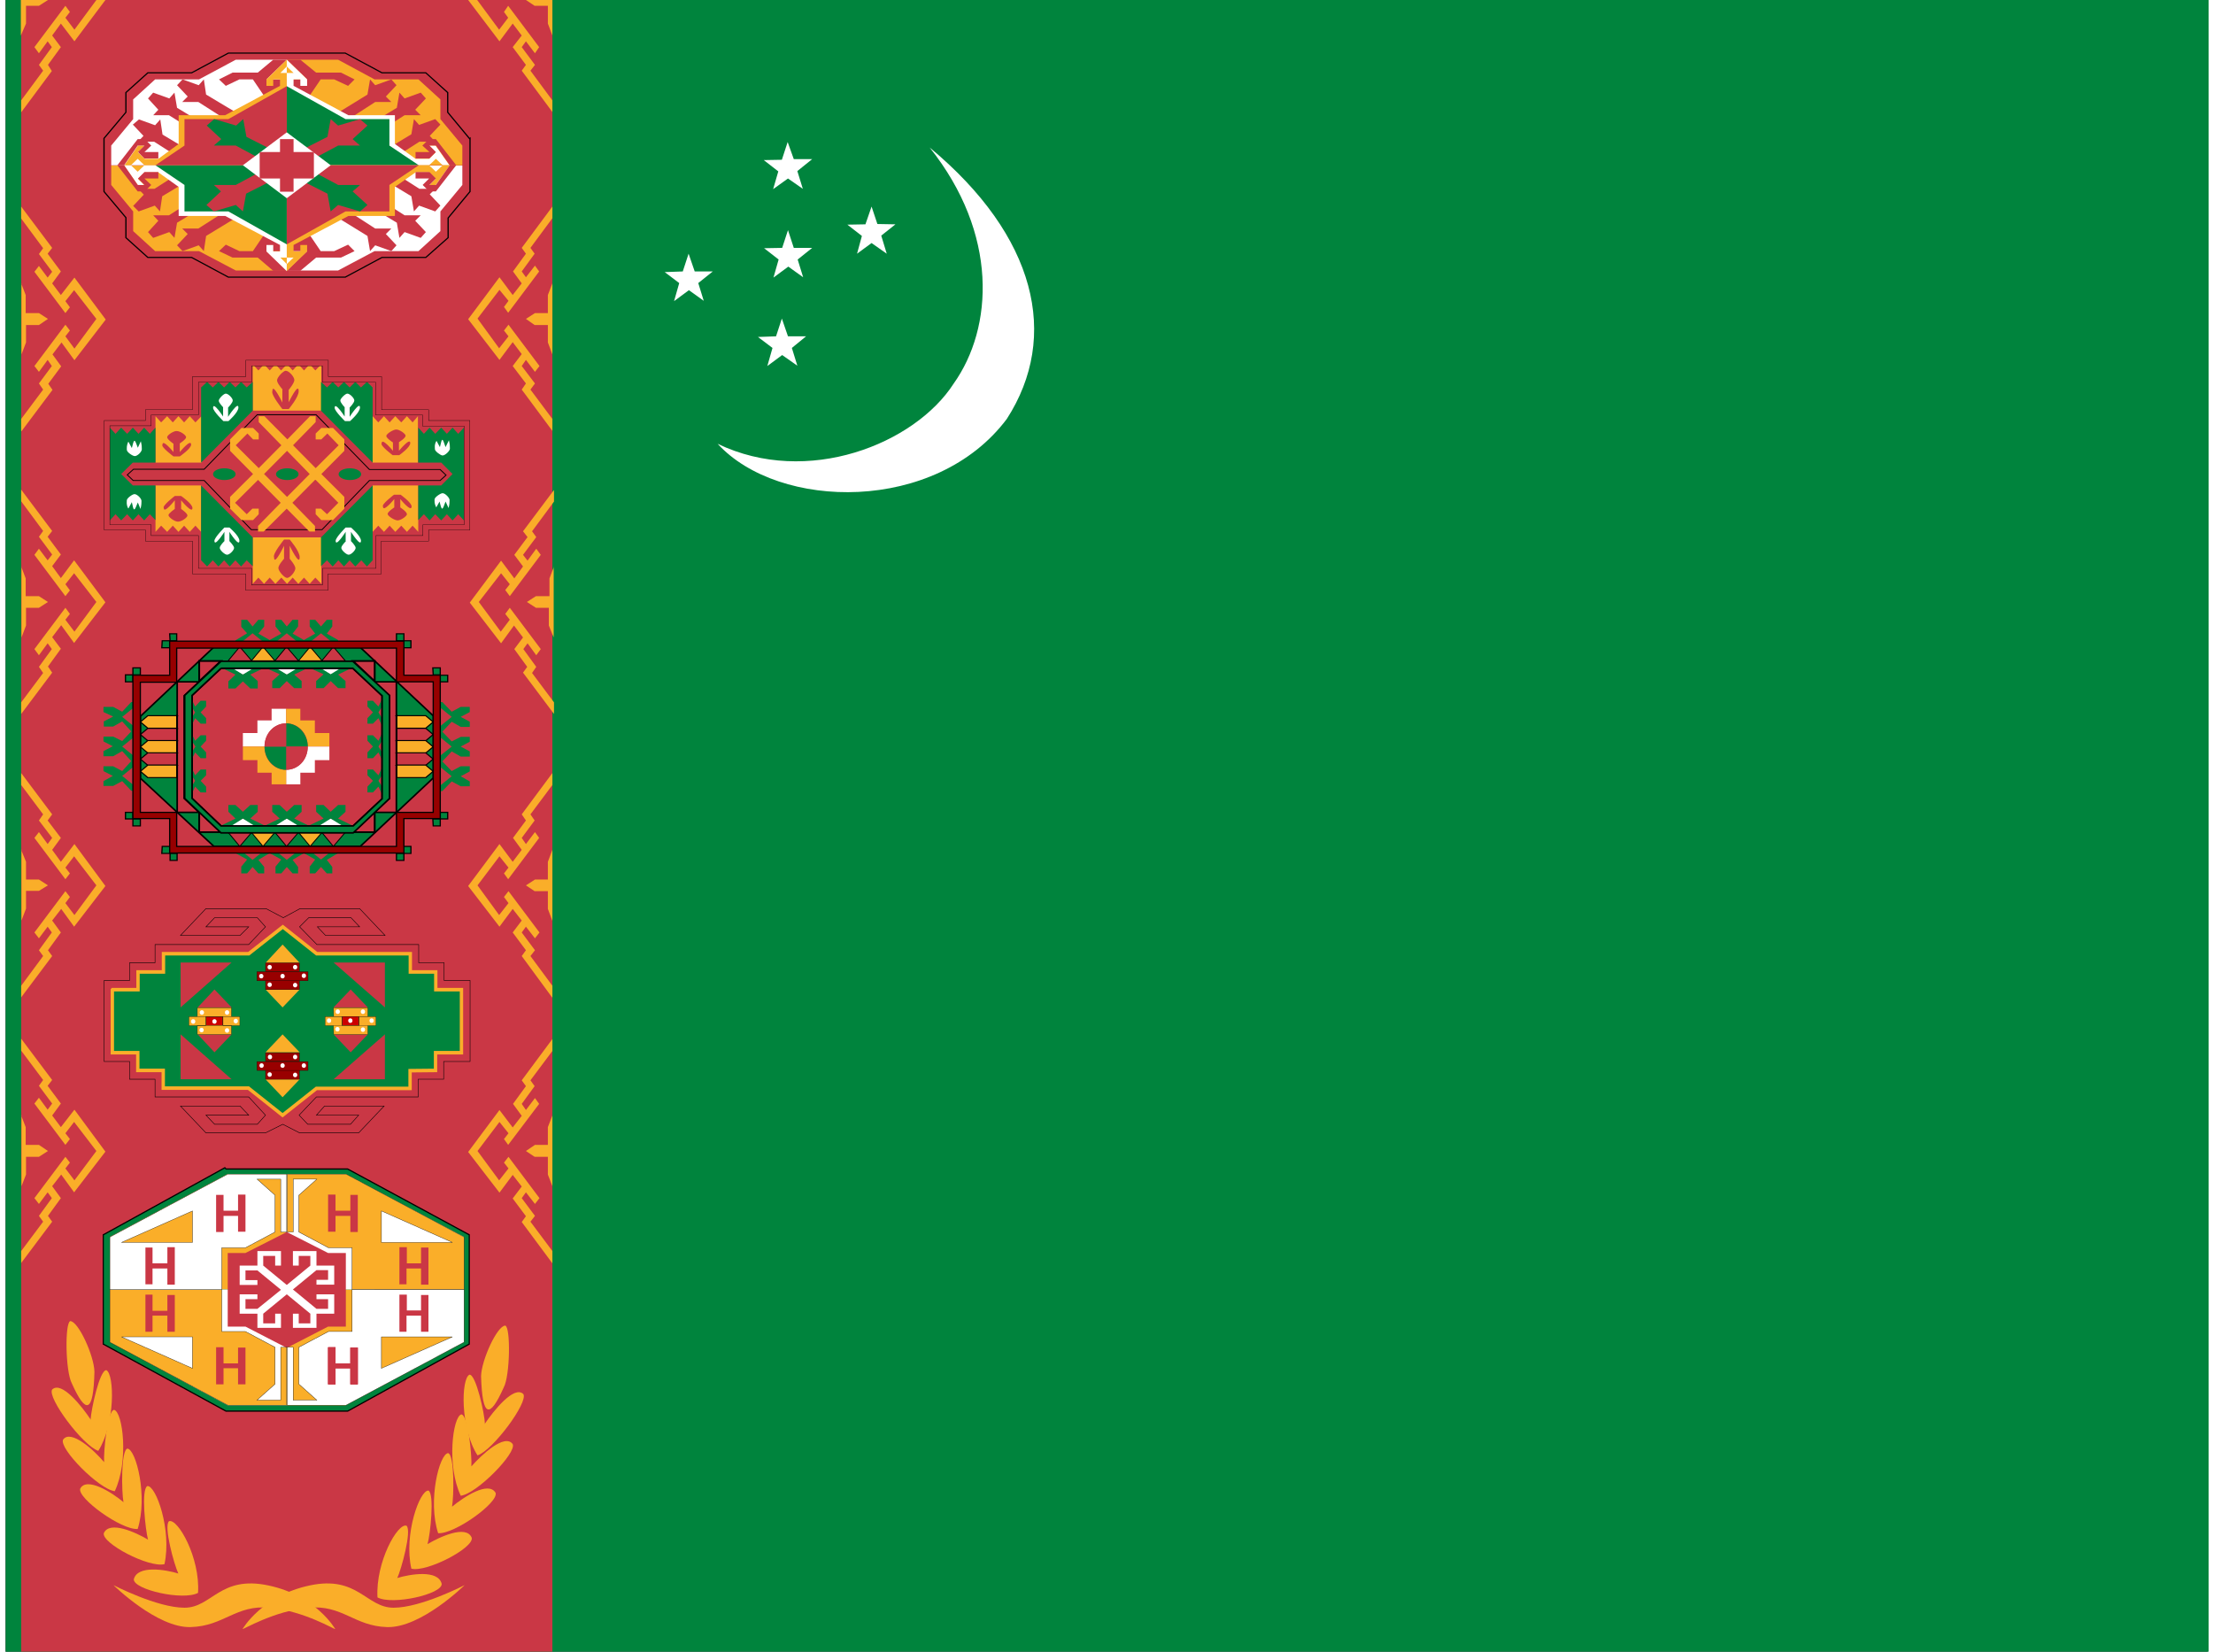 <svg xmlns="http://www.w3.org/2000/svg" xmlns:xlink="http://www.w3.org/1999/xlink" aria-hidden="true" role="img" class="iconify iconify--flag" width="1.34em" height="1em" preserveAspectRatio="xMidYMid meet" viewBox="0 0 640 480"><rect x="0" y="0" width="640" height="480" fill="#333333" stroke="none"/><defs><path id="IconifyId17f59e8e925581923725" fill="#faae29" stroke="#000" stroke-width=".3" d="m-93.9 147l3.5 5.4l3.6-5.4H-94z"></path><path id="IconifyId17f59e8e925581923726" fill="#ca3745" stroke="#000" stroke-width=".3" d="m-93.9 147l3.5 5.4l3.6-5.4H-94z"></path><path id="IconifyId17f59e8e925581923727" fill="#ca3745" stroke="#000" stroke-width=".3" d="m-104.5 180.7l3.5-3.5h-3.5v3.5z"></path><path id="IconifyId17f59e8e925581923728" fill="#ca3745" stroke="#000" stroke-width=".3" d="M-76.2 154.1h7.1l1.8 1.8l-1.8 1.8h-7V154z"></path><path id="IconifyId17f59e8e925581923729" fill="#ca3745" stroke="#000" stroke-width=".4" d="m-99.2 180.7l-3.6 3.6v26.5l3.6 3.6h-5.3v-33.7h5.3z"></path><path id="IconifyId17f59e8e925581923730" fill="#faae29" stroke="#000" stroke-width=".3" d="M-76.2 154.1h7.1l1.8 1.8l-1.8 1.8h-7V154z"></path><path id="IconifyId17f59e8e925581923731" fill="#faae29" stroke="#000" stroke-width=".1" d="M-177.2 368.5h21.3l-21.3-10.6v10.6zm24.8-1.8v17.7H-186v-14.1h-7.1l-8.9-5.3v-12.4l5.4-5.4h-7.1V365h-1.8v-19.5h17.7l35.4 21.2z"></path><path id="IconifyId17f59e8e925581923732" fill="#fff" stroke="#000" stroke-width=".1" d="M-177.2 368.5h21.3l-21.3-10.6v10.6zm24.8-1.8v17.7H-186v-14.1h-7.1l-8.9-5.3v-12.4l5.4-5.4h-7.1V365h-1.8v-19.5h17.7l35.4 21.2z"></path></defs><defs><clipPath id="IconifyId17f59e8e925581923733"><path fill-opacity=".7" d="M42.7 0h682.6v512H42.7z"></path></clipPath></defs><g fill-rule="evenodd" clip-path="url(#IconifyId17f59e8e925581923733)" transform="translate(-40) scale(.938)"><path fill="#00843d" d="M0 0h768v512H0z"></path><g fill="#fff" stroke-width="1pt"><path d="M263.3 137.5c27.9 13.4 61.1 0 73.1-18.6c12.4-17.4 13.9-46.5-7.4-73.2c33 27.4 40.4 58.5 23.9 84.1c-22 29.3-70.6 28.4-89.6 7.7z"></path><path d="m312.8 69.4l5.6.1L314 73l1.7 5.6l-4.7-3.3l-4.5 3.3l1.5-5.5l-4.5-3.5l5.6-.1L311 64zm-27.7 34.8h5.6l-4.4 3.6l1.7 5.5l-4.7-3.3l-4.6 3.4l1.6-5.6l-4.5-3.4l5.6-.2l1.8-5.5zm1.8-27.4h5.7l-4.5 3.6l1.7 5.5l-4.6-3.3l-4.6 3.4l1.6-5.6l-4.5-3.5l5.6-.1l1.8-5.5zm0-27.5h5.7L288 53l1.7 5.5l-4.6-3.2l-4.6 3.3l1.6-5.5l-4.5-3.5l5.6-.1L285 44zm-30.7 34.8h5.6l-4.5 3.6l1.7 5.5l-4.6-3.3l-4.6 3.4l1.6-5.6l-4.5-3.4l5.6-.2l1.8-5.5z"></path></g><path fill="#ca3745" d="M47.5 0h164.6v512H47.5z"></path><g fill="#faae29" stroke-width="1pt"><path d="M47.5 133.5v-3.7l6.8-9.1l-1.3-1.9l4-5.4l-1.3-1.9l-2.7 3.7l-1.4-1.8l9.6-12.8l1.4 1.8l-1.4 1.8L64 108l6.8-9.2l-6.9-8.9l-2.7 3.4l1.4 1.9l-1.4 1.8l-9.6-12.8l1.4-1.8l2.7 3.6l1.4-1.8l-4.1-5.5l1.3-1.8l-6.8-9.2V64l9.6 12.8l-1.4 1.8l4.1 5.5l-2.7 3.7l2.7 3.6L64 86l9.7 13l-9.7 12.6l-4-5.5l-2.8 3.7l2.7 3.7l-4 5.4l1.3 1.9l-9.6 12.8z"></path><path d="m47.5 87.8l1.4 3.6V97H53l2.8 1.8l-2.8 1.9h-4v5.4l-1.4 3.7v-22z"></path></g><g fill="#faae29" stroke-width="1pt"><path d="M47.5 221.3v-3.7l6.8-9.1l-1.3-1.9l4-5.5l-1.3-1.8L53 203l-1.4-1.9l9.6-12.8l1.4 1.9l-1.4 1.8l2.8 3.7l6.8-9.2l-6.9-8.9l-2.7 3.4l1.4 1.9l-1.4 1.8l-9.6-12.8L53 170l2.7 3.6l1.4-1.8l-4.1-5.5l1.3-1.8l-6.8-9.2v-3.6l9.6 12.8l-1.4 1.8l4.1 5.5l-2.7 3.6l2.7 3.7l4.1-5.5l9.7 13l-9.7 12.6l-4-5.5l-2.8 3.7l2.7 3.6l-4 5.5l1.3 1.9l-9.6 12.8z"></path><path d="m47.5 175.5l1.4 3.7v5.5H53l2.8 1.8l-2.8 1.8h-4v5.5l-1.4 3.7v-22z"></path></g><g fill="#faae29" stroke-width="1pt"><path d="M47.5 309v-3.6l6.8-9.2l-1.3-1.8l4-5.5l-1.3-1.8l-2.7 3.6l-1.4-1.8l9.6-12.8l1.4 1.8l-1.4 1.9l2.8 3.7l6.8-9.2l-6.9-9l-2.7 3.5l1.4 1.8l-1.4 1.8l-9.6-12.8l1.4-1.8l2.7 3.7l1.4-1.9l-4.1-5.4l1.3-1.9l-6.8-9.1v-3.7l9.6 12.8l-1.4 1.9l4.1 5.4l-2.7 3.7l2.7 3.7l4.2-5.5l9.6 13l-9.7 12.6l-4-5.5l-2.8 3.6l2.7 3.7l-4 5.5l1.3 1.8l-9.6 12.8z"></path><path d="M47.5 263.3L49 267v5.5h4l2.8 1.8L53 276h-4v5.5l-1.4 3.7v-22z"></path></g><g fill="#faae29" stroke-width="1pt"><path d="M47.5 391.3v-3.7l6.8-9.1l-1.3-1.8l4-5.5l-1.3-1.8L53 373l-1.4-1.8l9.6-12.8l1.4 1.8l-1.4 1.8l2.8 3.7l6.8-9.1l-6.9-9l-2.7 3.5l1.4 1.8l-1.4 1.8l-9.6-12.8l1.4-1.8l2.7 3.7l1.4-1.9l-4.1-5.5l1.3-1.8l-6.8-9.1v-3.7l9.6 12.8l-1.4 1.8l4.1 5.5l-2.7 3.7l2.7 3.6l4.2-5.4l9.6 13l-9.7 12.6l-4-5.5l-2.8 3.6l2.7 3.7l-4 5.5l1.3 1.8l-9.6 12.8z"></path><path d="m47.5 345.6l1.4 3.6v5.5H53l2.8 1.9l-2.8 1.8h-4v5.5l-1.4 3.6v-22z"></path></g><g fill="#faae29" stroke-width="1pt"><path d="M212.1 133.5v-3.7l-6.8-9.1l1.4-1.9l-4.1-5.4l1.3-1.9l2.8 3.7l1.4-1.8l-9.6-12.8l-1.4 1.8l1.4 1.8l-2.9 3.7l-6.7-9.2l6.8-8.9l2.8 3.4l-1.4 1.9l1.3 1.8l9.6-12.8l-1.3-1.8l-2.8 3.6l-1.3-1.8l4-5.5l-1.3-1.8l6.8-9.2V64l-9.5 12.8l1.3 1.8l-4 5.5l2.7 3.7l-2.8 3.6l-4.1-5.5l-9.7 13l9.7 12.6l4.1-5.5l2.8 3.7l-2.8 3.7l4.1 5.4l-1.3 1.9l9.5 12.8z"></path><path d="m212.1 87.8l-1.4 3.6V97h-4l-2.8 1.8l2.7 1.9h4.1v5.4l1.4 3.7v-22z"></path></g><g fill="#faae29" stroke-width="1pt"><path d="M212.6 221.3v-3.7l-6.8-9.1l1.3-1.9l-4-5.5l1.3-1.8l2.7 3.7l1.4-1.9l-9.6-12.8l-1.4 1.9l1.4 1.8l-2.8 3.7l-6.8-9.2l6.9-8.9l2.7 3.4l-1.4 1.8l1.4 1.9l9.6-12.8l-1.4-1.9l-2.7 3.7l-1.4-1.8l4.1-5.5l-1.3-1.8l6.8-9.2v-3.6l-9.6 12.8l1.4 1.8l-4.1 5.5l2.7 3.6l-2.7 3.7l-4.1-5.5l-9.7 13l9.7 12.6l4-5.5l2.8 3.7l-2.7 3.6l4 5.5l-1.3 1.8l9.6 12.8z"></path><path d="m212.6 175.5l-1.4 3.7v5.5H207l-2.8 1.8l2.8 1.8h4v5.5l1.5 3.7v-22z"></path></g><g fill="#faae29" stroke-width="1pt"><path d="M212.1 309v-3.6l-6.8-9.2l1.4-1.8l-4.1-5.5l1.3-1.8l2.8 3.6l1.4-1.8l-9.6-12.8l-1.4 1.8l1.4 1.9l-2.9 3.7l-6.7-9.2l6.8-9l2.8 3.5l-1.4 1.8l1.3 1.8l9.6-12.8l-1.3-1.8l-2.8 3.7l-1.3-1.9l4-5.4l-1.3-1.9l6.8-9.1v-3.7l-9.5 12.8l1.3 1.9l-4 5.4l2.7 3.7l-2.8 3.7l-4.1-5.5l-9.7 13l9.7 12.6l4.1-5.5l2.8 3.6l-2.8 3.7l4.1 5.5l-1.3 1.8L212 309z"></path><path d="m212.1 263.3l-1.4 3.7v5.5h-4l-2.8 1.8l2.7 1.8h4.1v5.5l1.4 3.7v-22z"></path></g><g fill="#faae29" stroke-width="1pt"><path d="M212.1 391.3v-3.7l-6.8-9.1l1.4-1.8l-4.1-5.5l1.3-1.8l2.8 3.6l1.4-1.8l-9.6-12.8l-1.4 1.8l1.4 1.8l-2.9 3.7l-6.7-9.1l6.8-9l2.8 3.5l-1.4 1.8l1.3 1.8L208 342l-1.3-1.8l-2.8 3.7l-1.3-1.9l4-5.5l-1.3-1.8l6.8-9.1v-3.7l-9.5 12.8l1.3 1.8l-4 5.5l2.7 3.7l-2.8 3.6l-4.1-5.4l-9.7 13l9.7 12.6l4.1-5.5l2.8 3.6l-2.8 3.7l4.1 5.5l-1.3 1.8l9.5 12.8z"></path><path d="m212.1 345.6l-1.4 3.6v5.5h-4l-2.8 1.9l2.7 1.8h4.1v5.5l1.4 3.6v-22z"></path></g><path fill="#faae29" d="M47.5 34.7v-3.6l6.8-9.2l-1.3-1.8l4-5.5l-1.3-1.8l-2.7 3.7l-1.4-1.9l9.6-12.8l1.4 1.9l-1.4 1.8L64 9.2L70.8 0h2.8L64 12.8l-4.2-5.5l-2.7 3.7l2.7 3.6l-4 5.5L57 22l-9.5 12.8zm0-34.7h8.3L53 1.8h-4v5.5L47.4 11V0zm164.6 34.7v-3.6l-6.8-9.2l1.4-1.8l-4.1-5.5l1.3-1.8l2.8 3.7l1.3-1.9l-9.6-12.8l-1.3 1.9l1.3 1.8l-2.8 3.7l-6.8-9.2H186l9.7 12.8l4.1-5.5l2.8 3.7l-2.8 3.6l4.1 5.5l-1.3 1.8l9.5 12.8zm0-34.7h-8.2l2.7 1.8h4.1v5.5l1.4 3.7V0zm-96 504.7s6-10.4 20.8-13.5c14.9-3.2 17.5 6.9 26 6.9s22-7 22-7s-13.5 13.3-24 13c-10.3-.3-13.8-7-24.5-6c-10.6 1-20.3 6.9-20.3 6.6z"></path><path fill="#faae29" d="M144.8 504.7s-5.9-10.4-20.7-13.5c-15-3.2-17.5 6.9-26 6.9s-22-7-22-7s13.5 13.3 23.9 13c10.4-.3 14-7 24.5-6c10.7 1 20.3 6.9 20.3 6.6z"></path><g fill="#faae29" stroke-width="1pt"><path d="M96.2 487.5c-1.3-2.7-4.6-14.7-2.9-16.2c2.7-1 9.7 11.3 9 22.2c-4.6 2.5-20-1-19.9-4.2c1.1-4.5 9.9-3 13.8-1.8z"></path><path d="M86.8 477c-.8-3-2.2-15.6-.2-16.6c2.7-.2 7.6 13.7 5.3 24.2c-4.9 1.2-19.5-6.5-18.8-9.6c1.8-4 10-.2 13.7 2z"></path><path d="M79.2 465.4c-.6-3.2-.8-16 1.2-16.6c2.7.2 6.4 14.8 3.2 24.9c-5 .4-18.8-9.6-17.8-12.5c2-3.8 10 1.3 13.4 4.2z"></path><path d="M73.2 453c-.2-3.3 1-16 3.1-16.2c2.7.7 4.6 15.9.2 25.2c-4.9-.6-17.4-13.3-16-16c2.4-3.3 9.7 3.4 12.7 7z"></path><path d="M69 439.9c.2-3.3 2.8-15.5 4.9-15.4c2.5 1.3 2.8 16.6-2.5 25c-4.8-1.6-15.9-16.5-14.3-19c2.9-2.8 9.3 5.3 12 9.4z"></path><path d="M70.2 425c-.3 13-2.7 13.2-7 3.6c-2-3.7-2.2-18.7-.5-19.3c2.5 0 7.4 10.7 7.5 15.7z"></path></g><g fill="#faae29" stroke-width="1pt"><path d="M164 489c1.3-2.8 4.6-14.8 2.9-16.3c-2.7-1-9.6 11.2-9 22.2c4.6 2.5 20.1-1 19.9-4.2c-1.1-4.5-9.8-3-13.8-1.8z"></path><path d="M173.4 478.4c.9-3 2.2-15.6.3-16.6c-2.7-.2-7.7 13.6-5.3 24.2c4.8 1.2 19.5-6.5 18.7-9.6c-1.7-4.1-10-.2-13.7 2z"></path><path d="M181 466.8c.6-3.2.8-16-1.2-16.6c-2.7.2-6.4 14.7-3.1 24.8c5 .4 18.8-9.5 17.8-12.5c-2.2-3.8-10 1.4-13.5 4.3z"></path><path d="M187 454.3c.2-3.2-1-15.9-3.1-16.1c-2.7.7-4.6 15.9-.2 25.2c5-.6 17.4-13.3 16.1-16c-2.5-3.4-9.7 3.4-12.8 6.9z"></path><path d="M191.2 441.2c-.1-3.2-2.8-15.5-4.8-15.3c-2.6 1.2-2.9 16.6 2.5 25c4.8-1.6 15.8-16.5 14.2-19c-2.9-2.8-9.3 5.3-12 9.3z"></path><path d="M190 426.4c.4 13 2.7 13.1 7 3.5c2-3.6 2.2-18.7.5-19.2c-2.5 0-7.4 10.7-7.5 15.7z"></path></g><g transform="matrix(1 0 0 1.265 188.3 -77)"><path fill="#ca3745" stroke="#000" stroke-width=".1" d="M-3.5 290.6H-9v3.5h-5.3v3.5h-21.2l-3.6 3.6l1.8 1.8h8.9l1.7-1.8h-8.8l1.7-1.8h12.4l-5.3 5.3H-39l-3.5-1.7l-3.6 1.7h-12.4l-5.3-5.3h12.4l1.8 1.8h-8.9l1.8 1.8h8.9l1.7-1.8l-3.5-3.6h-19.5v-3.5h-5.3v-3.5h-5.3v-16h5.3v-3.5h5.3v-3.6h19.5l3.5-3.5l-1.7-1.8h-8.9l-1.8 1.8h8.9l-1.8 1.7h-12.4l5.3-5.3H-46l3.6 1.8l3.5-1.8h12.4l5.3 5.3h-12.4l-1.7-1.7h8.8l-1.8-1.8h-8.8L-39 264l3.6 3.5h21.2v3.6h5.3v3.5h5.4v16z" transform="matrix(1.488 0 0 1.24 3.5 -39.5)"></path><path fill="#00843d" stroke="#faae29" stroke-width="1.4" d="M375.6 499.7v24.8h10.6v7h10.6v7h35.5l14.2 10.7l14.1-10.6h39v-7l10.6-.1v-7H521v-24.9h-10.7v-7h-10.6v-7.2h-39l-14.1-10.6l-14.2 10.6h-35.5v7.2h-10.6v7h-10.6z" transform="matrix(.744 0 0 .62 -392 -6.5)"></path><path fill="#ca3745" d="m-75.6 296.6l-15.8 11v-11h15.8zm31.6 0l15.9 11v-11H-44zm-31.6 28.6l-15.8-11v11h15.8zm31.6 0l15.9-11v11H-44zm5.3-22l-5.3 4.4h10.6l-5.3-4.4zm-42.2 0l-5.2 4.4h10.5l-5.3-4.4zm0 15.4l-5.2-4.4h10.5l-5.3 4.4zm42.2 0l-5.3-4.4h10.6l-5.3 4.4z"></path><path fill="#faae29" d="m-59.8 329.6l-5.3-4.4h10.6l-5.3 4.4zm0-22l-5.3-4.4h10.6l-5.3 4.4zm0-15.4l-5.3 4.5h10.6l-5.3-4.5zm0 22l-5.3 4.4h10.6l-5.3-4.4z"></path><path fill="#faae29" stroke="#000" stroke-width=".1" d="M467.7 506.7H482v3.5h-14.2z" transform="matrix(.744 0 0 .62 -392 -6.5)"></path><path fill="#c00" stroke="#000" stroke-width=".1" d="M414.6 510.2h7v3.6h-7zm56.7 0h7v3.6h-7z" transform="matrix(.744 0 0 .62 -392 -6.5)"></path><path fill="#900" stroke="#000" stroke-width=".1" d="M439.4 489h14.1v3.5h-14.1zm0 7h14.1v3.6h-14.1z" transform="matrix(.744 0 0 .62 -392 -6.5)"></path><path fill="#900" stroke="#000" stroke-width=".1" d="M435.8 492.5h21.3v3.6h-21.3zm3.6 32h14.1v3.4h-14.1zm0 7h14.1v3.5h-14.1zm-3.6-3.5h21.3v3.5h-21.3z" transform="matrix(.744 0 0 .62 -392 -6.5)"></path><path fill="#faae29" stroke="#000" stroke-width=".1" d="M467.7 513.8H482v3.5h-14.2zm-56.7-7.1h14.2v3.5H411zm0 7h14.2v3.6H411zm-3.5-3.5h7v3.6h-7zm14.2 0h7v3.6h-7zm42.5 0h7v3.6h-7zm14.2 0h7v3.6h-7z" transform="matrix(.744 0 0 .62 -392 -6.5)"></path><circle cx="413.7" cy="582" r=".9" fill="#fff" transform="matrix(.744 0 0 .62 -374.1 -39)"></circle><circle cx="413.7" cy="582" r=".9" fill="#fff" transform="matrix(.744 0 0 .62 -367.6 -39)"></circle><circle cx="413.7" cy="582" r=".9" fill="#fff" transform="matrix(.744 0 0 .62 -361 -39)"></circle><circle cx="413.7" cy="582" r=".9" fill="#fff" transform="matrix(.744 0 0 .62 -371.5 -41.1)"></circle><circle cx="413.7" cy="582" r=".9" fill="#fff" transform="matrix(.744 0 0 .62 -363.7 -41.1)"></circle><circle cx="413.7" cy="582" r=".9" fill="#fff" transform="matrix(.744 0 0 .62 -371.6 -36.8)"></circle><circle cx="413.7" cy="582" r=".9" fill="#fff" transform="matrix(.744 0 0 .62 -363.7 -36.7)"></circle><circle cx="413.7" cy="582" r=".9" fill="#fff" transform="matrix(.744 0 0 .62 -353.2 -50)"></circle><circle cx="413.7" cy="582" r=".9" fill="#fff" transform="matrix(.744 0 0 .62 -346.6 -50)"></circle><circle cx="413.7" cy="582" r=".9" fill="#fff" transform="matrix(.744 0 0 .62 -340 -50)"></circle><circle cx="413.7" cy="582" r=".9" fill="#fff" transform="matrix(.744 0 0 .62 -350.5 -52.2)"></circle><circle cx="413.7" cy="582" r=".9" fill="#fff" transform="matrix(.744 0 0 .62 -342.7 -52.2)"></circle><circle cx="413.7" cy="582" r=".9" fill="#fff" transform="matrix(.744 0 0 .62 -350.6 -47.9)"></circle><circle cx="413.7" cy="582" r=".9" fill="#fff" transform="matrix(.744 0 0 .62 -342.7 -47.8)"></circle><circle cx="413.7" cy="582" r=".9" fill="#fff" transform="matrix(.744 0 0 .62 -374.2 -60.9)"></circle><circle cx="413.7" cy="582" r=".9" fill="#fff" transform="matrix(.744 0 0 .62 -367.6 -60.9)"></circle><circle cx="413.7" cy="582" r=".9" fill="#fff" transform="matrix(.744 0 0 .62 -361 -61)"></circle><circle cx="413.7" cy="582" r=".9" fill="#fff" transform="matrix(.744 0 0 .62 -371.6 -63.1)"></circle><circle cx="413.7" cy="582" r=".9" fill="#fff" transform="matrix(.744 0 0 .62 -363.7 -63.1)"></circle><circle cx="413.7" cy="582" r=".9" fill="#fff" transform="matrix(.744 0 0 .62 -371.6 -58.8)"></circle><circle cx="413.7" cy="582" r=".9" fill="#fff" transform="matrix(.744 0 0 .62 -363.7 -58.7)"></circle><circle cx="413.7" cy="582" r=".9" fill="#fff" transform="matrix(.744 0 0 .62 -395.3 -49.8)"></circle><circle cx="413.7" cy="582" r=".9" fill="#fff" transform="matrix(.744 0 0 .62 -388.7 -49.8)"></circle><circle cx="413.7" cy="582" r=".9" fill="#fff" transform="matrix(.744 0 0 .62 -382.1 -49.9)"></circle><circle cx="413.7" cy="582" r=".9" fill="#fff" transform="matrix(.744 0 0 .62 -392.6 -52)"></circle><circle cx="413.7" cy="582" r=".9" fill="#fff" transform="matrix(.744 0 0 .62 -384.8 -52)"></circle><circle cx="413.7" cy="582" r=".9" fill="#fff" transform="matrix(.744 0 0 .62 -392.7 -47.7)"></circle><circle cx="413.7" cy="582" r=".9" fill="#fff" transform="matrix(.744 0 0 .62 -384.8 -47.6)"></circle></g><path fill="#fff" d="m138.9 255.8l4.5-2.2l4.6 2.2h-9.1zm-13.6 0l4.5-2.2l4.6 2.2h-9.1zm-13.6 0l4.5-2.2l4.6 2.2h-9.1zm27.2-49l4.5 2.2l4.6-2.1h-9.1zm-13.6 0l4.5 2.2l4.6-2.1h-9.1zm-13.6 0l4.5 2.2l4.6-2.1h-9.1z"></path><path fill="#00843d" d="m135.1 262.1l-5.3 4.3l-5.3-4.3l-5.3 4.3l-5.3-4.3v2.2l3.6 2l-1.8 2.2v2.1h1.8l1.7-2l1.8 2h1.8v-2l-1.8-2.2l3.5-2.1l3.6 2l-1.8 2.2v2.1h1.8l1.7-2l1.8 2h1.7v-2l-1.7-2.2l3.5-2.1l3.5 2l-1.7 2.2v2.1h1.7l1.8-2l1.8 2h1.7v-2l-1.7-2.2l3.5-2.1V262l-5.3 4.3l-5.3-4.3zm0-61.6l-5.3-4.3l-5.3 4.3l-5.3-4.3l-5.3 4.3v-2.1l3.6-2.2l-1.8-2V192h1.8l1.7 2.1l1.8-2.1h1.8v2.1l-1.8 2.2l3.5 2l3.6-2l-1.8-2.2V192h1.8l1.7 2.1l1.8-2.1h1.7v2.1l-1.7 2.2l3.5 2l3.5-2l-1.7-2.2V192h1.7l1.8 2.1l1.8-2.1h1.7v2.1l-1.7 2.2l3.5 2v2.2l-5.3-4.3l-5.3 4.3zm40 35.4l5.8-4.6l-5.7-4.6l5.7-4.6l-5.7-4.6h2.8l2.9 3l2.8-1.5h2.8v1.6l-2.8 1.5l2.8 1.5v1.6h-2.8l-2.8-1.6l-2.9 3.1l2.9 3l2.8-1.4h2.8v1.5l-2.8 1.5l2.8 1.5v1.6h-2.8l-2.8-1.6l-2.9 3.1l2.9 3l2.8-1.5h2.8v1.6l-2.8 1.5l2.8 1.6v1.5h-2.8l-2.8-1.5l-2.9 3h-2.8l5.7-4.6l-5.7-4.6zm-90.6 0l-5.7-4.6l5.7-4.6l-5.7-4.6l5.7-4.6h-2.9l-2.8 3L76 219h-3v1.6l3 1.4l-2.9 1.5v1.6H76l2.8-1.6l2.8 3.1l-2.8 3l-2.8-1.4h-3v1.5l2.9 1.5l-2.9 1.5v1.6h3l2.8-1.6l2.8 3.1l-2.8 3.1l-2.8-1.5h-3v1.5l2.9 1.5L73 242v1.5h3l2.8-1.5l2.8 3h2.9l-5.7-4.6l5.7-4.6z"></path><path fill="#00843d" stroke="#000" stroke-width=".3" d="M-26.6 214.4h1.8v1.7h-1.8zm-1.8 1.7h1.8v1.8h-1.7zm-8.8 8.9h1.8v1.8h-1.8zm1.8-1.8h1.7v1.8h-1.7zm-58.5 0h1.8v1.8H-94zm-8.9-8.8h1.8v1.7h-1.8zm1.8 1.7h1.8v1.8h-1.8zm0-39h1.8v1.8h-1.8zm-1.8 1.8h1.8v1.8h-1.8zm10.7-10.6h1.7v1.8H-92zm-1.8 1.8h1.8v1.8H-94zm56.7-1.8h1.8v1.8h-1.8zm1.8 1.8h1.7v1.8h-1.7zm7 7h1.8v1.8h-1.7zm1.8 1.9h1.8v1.7h-1.8zM-92 225h1.7v1.8H-92z" transform="matrix(1.28 0 0 1.2 211.4 -5.6)"></path><path fill="#fff" d="M122.9 231.3h-6.7v-4.2h4.5v-3.9h4.4v-3.6h4.5v4.5c-3.7 0-6.7 3-6.7 7.2z"></path><path fill="#faae29" d="M136.3 231.3h6.7v-4.2h-4.5v-3.9H134v-3.6h-4.4v4.5c3.7 0 6.7 3 6.7 7.2z"></path><path fill="#fff" d="M136.3 231.3h6.7v4.2h-4.5v3.9H134v3.6h-4.4v-4.5c3.7 0 6.7-3 6.7-7.2z"></path><path fill="#faae29" d="M122.9 231.3h-6.7v4.2h4.5v3.9h4.4v3.6h4.5v-4.5c-3.7 0-6.7-3-6.7-7.2z"></path><path fill="#00843d" d="M136.3 231.3h-6.7v-7.2c3.7 0 6.7 3.3 6.7 7.2z"></path><path fill="#ca3745" d="M136.3 231.3h-6.7v7.2c3.7 0 6.7-3.2 6.7-7.2z"></path><path fill="#00843d" d="M122.9 231.3h6.7v7.2c-3.7 0-6.7-3.2-6.7-7.2z"></path><path fill="#ca3745" d="M122.9 231.3h6.7v-7.2c-3.7 0-6.7 3.3-6.7 7.2z"></path><path fill="#00843d" d="m136.6 257.9l-6.8-4.3l-6.8 4.3l-6.8-4.3l-6.8 4.3v-2.1l4.5-2.2l-2.2-2.1v-2.1h2.2l2.3 2.1l2.3-2.1h2.3v2.1l-2.3 2.1l4.5 2.2l4.6-2.2l-2.3-2.1v-2.1h2.3l2.2 2.1l2.3-2.1h2.3v2.1l-2.3 2.1l4.5 2.2l4.6-2.2l-2.3-2.1v-2.1h2.3l2.2 2.1l2.3-2.1h2.3v2.1l-2.3 2.1l4.5 2.2v2l-6.8-4.2l-6.8 4.3zm0-53.1l-6.8 4.2l-6.8-4.2l-6.8 4.2l-6.8-4.2v2l4.5 2.2l-2.2 2.1v2.2h2.2l2.3-2.2l2.3 2.2h2.3V211l-2.3-2l4.5-2.2l4.6 2.1l-2.3 2.1v2.2h2.3l2.2-2.2l2.3 2.2h2.3V211l-2.3-2l4.5-2.2l4.6 2.1l-2.3 2.1v2.2h2.3l2.2-2.2l2.3 2.2h2.3V211l-2.3-2l4.5-2.2v-2.1l-6.8 4.2l-6.8-4.2zm25 31.8l-3.4-5.3l3.4-5.3l-3.4-5.3l3.4-5.3h-1.7l-1.7 3.5l-1.7-1.8h-1.7v1.8l1.7 1.8l-1.7 1.8v1.7h1.7l1.7-1.7l1.7 3.5l-1.7 3.5l-1.7-1.7h-1.7v1.7l1.7 1.8l-1.7 1.8v1.8h1.7l1.7-1.8l1.7 3.5l-1.7 3.6l-1.7-1.8h-1.7v1.8l1.7 1.7l-1.7 1.8v1.8h1.7l1.7-1.8l1.7 3.6h1.7l-3.4-5.4l3.4-5.3z"></path><path fill="#00843d" stroke="#000" stroke-width=".4" d="m-101 177.2l-7 7v26.6l7 7.1h32l7-7v-26.6l-7.1-7.1H-101zm-1.8-5.4l-17.7 17.8v16l17.8 17.6h35.4l17.7-17.7v-16l-17.7-17.7h-35.4z" transform="matrix(1.28 0 0 1.2 238.7 -5.6)"></path><use xlink:href="#IconifyId17f59e8e925581923725" stroke-width=".3" transform="matrix(1.024 0 0 .8 215 140.3)"></use><use xlink:href="#IconifyId17f59e8e925581923725" stroke-width=".3" transform="matrix(1.024 0 0 -.8 215 322.3)"></use><use xlink:href="#IconifyId17f59e8e925581923725" stroke-width=".3" transform="matrix(1.024 0 0 -.8 229.6 322.3)"></use><use xlink:href="#IconifyId17f59e8e925581923725" stroke-width=".3" transform="matrix(1.024 0 0 .8 229.6 140.3)"></use><use xlink:href="#IconifyId17f59e8e925581923726" stroke-width=".3" transform="matrix(1.024 0 0 -.8 207.8 322.3)"></use><use xlink:href="#IconifyId17f59e8e925581923726" stroke-width=".3" transform="matrix(1.024 0 0 -.8 222.3 322.3)"></use><use xlink:href="#IconifyId17f59e8e925581923726" stroke-width=".3" transform="matrix(1.024 0 0 -.8 236.8 322.3)"></use><use xlink:href="#IconifyId17f59e8e925581923727" stroke-width=".3" transform="matrix(1.92 0 0 -1.799 303.3 576.6)"></use><path fill="#00843d" d="m98 236.6l3.5-5.3L98 226l3.4-5.3l-3.4-5.3h1.7l1.7 3.5l1.7-1.8h1.7v1.8l-1.7 1.8l1.7 1.8v1.7h-1.7l-1.7-1.7l-1.7 3.5l1.7 3.5l1.7-1.7h1.7v1.7l-1.7 1.8l1.7 1.8v1.8h-1.7l-1.7-1.8l-1.7 3.5l1.7 3.6l1.7-1.8h1.7v1.8l-1.7 1.7l1.7 1.8v1.8h-1.7l-1.7-1.8l-1.7 3.6H98l3.4-5.4l-3.4-5.3z"></path><use xlink:href="#IconifyId17f59e8e925581923728" stroke-width=".3" transform="matrix(1.28 0 0 1.08 261.3 59.2)"></use><use xlink:href="#IconifyId17f59e8e925581923729" stroke-width=".4" transform="matrix(1.28 0 0 1.2 229.6 -5.6)"></use><use xlink:href="#IconifyId17f59e8e925581923726" stroke-width=".3" transform="matrix(1.024 0 0 .8 207.8 140.3)"></use><use xlink:href="#IconifyId17f59e8e925581923726" stroke-width=".3" transform="matrix(1.024 0 0 .8 222.3 140.3)"></use><use xlink:href="#IconifyId17f59e8e925581923726" stroke-width=".3" transform="matrix(1.024 0 0 .8 236.8 140.3)"></use><use xlink:href="#IconifyId17f59e8e925581923729" stroke-width=".4" transform="matrix(-1.28 0 0 1.2 30 -5.6)"></use><use xlink:href="#IconifyId17f59e8e925581923727" stroke-width=".3" transform="matrix(-1.92 0 0 -1.799 -43.6 576.6)"></use><use xlink:href="#IconifyId17f59e8e925581923727" stroke-width=".3" transform="matrix(-1.92 0 0 1.799 -43.6 -114)"></use><use xlink:href="#IconifyId17f59e8e925581923727" stroke-width=".3" transform="matrix(1.92 0 0 1.799 303.3 -114)"></use><path fill="#00843d" stroke="#000" stroke-width=".4" d="m-101 177.2l-7 7v26.6l7 7.1h32l7-7v-26.6l-7.1-7.1H-101zm0-1.8l-8.8 8.8v26.6l8.8 8.9h32l8.8-8.9v-26.6l-8.9-8.8H-101z" transform="matrix(1.28 0 0 1.2 238.7 -5.6)"></path><use xlink:href="#IconifyId17f59e8e925581923730" stroke-width=".3" transform="matrix(1.28 0 0 1.08 261.3 63)"></use><use xlink:href="#IconifyId17f59e8e925581923728" stroke-width=".3" transform="matrix(1.28 0 0 1.08 261.3 66.8)"></use><use xlink:href="#IconifyId17f59e8e925581923730" stroke-width=".3" transform="matrix(1.28 0 0 1.08 261.3 70.6)"></use><use xlink:href="#IconifyId17f59e8e925581923730" stroke-width=".3" transform="matrix(1.28 0 0 1.08 261.3 55.3)"></use><use xlink:href="#IconifyId17f59e8e925581923728" stroke-width=".3" transform="matrix(-1.28 0 0 1.08 -1.7 59.2)"></use><use xlink:href="#IconifyId17f59e8e925581923730" stroke-width=".3" transform="matrix(-1.28 0 0 1.08 -1.7 63)"></use><use xlink:href="#IconifyId17f59e8e925581923728" stroke-width=".3" transform="matrix(-1.28 0 0 1.08 -1.7 66.8)"></use><use xlink:href="#IconifyId17f59e8e925581923730" stroke-width=".3" transform="matrix(-1.28 0 0 1.08 -1.7 70.6)"></use><use xlink:href="#IconifyId17f59e8e925581923730" stroke-width=".3" transform="matrix(-1.28 0 0 1.08 -1.7 55.3)"></use><path fill="#970000" stroke="#000" stroke-width=".3" d="M-101 179v37h8.9v8.9h56.7V216h8.8v-37h-8.8v-8.8h-56.7v8.8h-8.9zm1.8 1.7v33.7h8.8v8.8h53.2v-8.8h8.9v-33.7h-8.9V172h-53.2v8.8h-8.8z" transform="matrix(1.28 0 0 1.2 211.4 -5.6)"></path><path fill="#ca3745" stroke="#000" stroke-width=".3" d="m-28.4 69.1l-5.3-7.1v-5.3l-5.3-5.3h-10.6l-8.9-5.3h-28.3l-8.9 5.3h-10.6l-5.3 5.3V62l-5.3 7v14.3l5.3 7v5.4l5.3 5.3h10.6l8.9 5.3h28.3l8.9-5.3H-39l5.4-5.3v-5.3l5.3-7.1V69z" transform="matrix(1.28 0 0 1.153 222.8 -36.7)"></path><path fill="#faae29" d="M75.4 51.2v6.1l6.8 8.2v6.1l6.8 6.2h13.6l11.4 6h15.8V51.3H75.4z"></path><path fill="#ca3745" d="m110.7 65.5l-8.3 5.3h-5l1.7 1.7l-3.3 3.5l1.7 1.8l5-1.8l1.6 1.8l.7-4.7l9.2-5.6l-3.3-2z"></path><path fill="#ca3745" d="m101.6 61.4l-8.3 5.3h-4.9l1.6 1.7l-3.2 3.5l1.6 1.8l5-1.8l1.6 1.8l.8-4.7l9.1-5.5l-3.3-2zm-4.5-8.2l-8.3 5.3h-5l1.7 1.8l-3.3 3.5l1.7 1.7l5-1.8l1.6 1.8l.7-4.7l9.2-5.5l-3.3-2z"></path><path fill="#faae29" d="M184.2 51.2v-6.1l-6.8-8.2v-6.1l-6.8-6.2H157l-11.3-6.1h-15.9v32.7h54.4z"></path><path fill="#ca3745" d="M129.8 83.9h-4.2l-4.8-4.1H113l-4.2-2l2.1-2l4.2 2h4.2l4.2-6.2l6.3 2v4.2h-6.3l6.3 6z"></path><path fill="#fff" d="M75.4 51.2v-6.1l6.8-8.2v-6.1l6.8-6.2h13.6l11.4-6.1h15.8v32.7H75.4z"></path><path fill="#ca3745" d="M129.8 18.5h-4.2l-4.8 4H113l-4.2 2.1l2.1 2l4.2-2h4.2l4.2 6.2l6.3-2v-4.2h-6.3l6.3-6.1z"></path><path fill="#ca3745" d="M129.8 18.5h4.2l4.9 4h7.7l4.2 2.1l-2 2l-4.3-2h-4.2l-4.2 6.2l-6.3-2v-4.2h6.3l-6.3-6.1z"></path><path fill="#fff" d="M184.2 51.2v6.1l-6.8 8.2v6.1l-6.8 6.2H157l-11.3 6h-15.9V51.3h54.4z"></path><path fill="#ca3745" d="M129.8 83.9h4.2l4.9-4.1h7.7l4.2-2l-2-2l-4.3 2h-4.2l-4.2-6.2l-6.3 2v4.2h6.3l-6.3 6zm-28.2-43l-8.3-5.2h-4.9L90 34l-3.2-3.5l1.6-1.8l5 1.8l1.6-1.8l.8 4.7l9.1 5.5l-3.3 2zm47.4-4l8.2-5.3h5l-1.7-1.7l3.3-3.5l-1.6-1.8l-5 1.8l-1.6-1.8l-.8 4.7l-9.1 5.6l3.3 2z"></path><path fill="#ca3745" d="m110.7 36.9l-8.3-5.3h-5l1.7-1.7l-3.3-3.5l1.7-1.8l5 1.8l1.6-1.8l.7 4.7l9.2 5.5l-3.3 2zM97 49.2l-8.3-5.3h-5l1.7-1.8l-3.3-3.5L84 37l5 1.8l1.6-1.8l.7 4.7l9.2 5.5l-3.3 2z"></path><path fill="#fff" d="M79.5 51.2h2l2.1 2l2.1-2h44.1v28.6h-2l2 2V84l-6.3-6.1v-2h2.1v2h2.1v-2l-17-9H96.3v-9L90 53.4h-4.2l-2.1 2l2 2h-2l-4.2-6z"></path><path fill="#faae29" d="M79.5 51.2h2l2.1-2l2.1 2h44.1V22.6h-2l2-2v-2.1l-6.3 6.1v2h2.1v-2h2.1v2l-17 9.1H96.3v8.9L90 49.2h-4.2l-2.1-2l2-2.1h-2l-4.2 6.1z"></path><path fill="#00843d" d="M89 51.2h40.8v24.5l-18.1-10.2H98.1v-8.2l-9-6.1z"></path><path fill="#ca3745" d="m158 41l8.3-5.3h5l-1.7-1.7l3.3-3.5l-1.6-1.8l-5 1.8l-1.6-1.8l-.8 4.7l-9.1 5.5l3.2 2zm4.6 8.2l8.3-5.3h4.9l-1.7-1.8l3.3-3.5l-1.6-1.7l-5 1.8l-1.6-1.8l-.8 4.7l-9.1 5.5l3.3 2z"></path><path fill="#fff" d="M180.2 51.2h-2.1l-2.1-2l-2.1 2h-44.1V22.6h2.1l-2.1-2v-2.1l6.3 6.1v2H134v-2h-2.1v2l17 9.1h14.4v8.9l6.4 4.6h4.2l2-2l-2-2.1h2l4.3 6.1z"></path><path fill="#00843d" d="M170.6 51.2h-40.8V26.7L148 36.9h13.6v8.2l9.1 6.1z"></path><path fill="#ca3745" d="m149 65.5l8.2 5.3h5l-1.7 1.7l3.3 3.5l-1.6 1.8l-5-1.8l-1.6 1.8l-.8-4.7l-9.1-5.6l3.3-2z"></path><path fill="#ca3745" d="m158 61.4l8.3 5.3h5l-1.7 1.7l3.3 3.5l-1.6 1.8l-5-1.8l-1.6 1.8l-.8-4.7l-9.1-5.5l3.2-2zm4.6-8.2l8.3 5.3h4.9l-1.7 1.7l3.3 3.5l-1.6 1.8l-5-1.8l-1.6 1.8l-.8-4.7l-9.1-5.5l3.3-2z"></path><path fill="#faae29" d="M180.2 51.2h-2.1l-2.1 2l-2.1-2h-44.1v28.6h2.1l-2.1 2V84l6.3-6.1v-2H134v2h-2.1v-2l17-9h14.4v-9l6.4-4.5h4.2l2 2l-2 2h2l4.3-6z"></path><path fill="#ca3745" d="M170.6 51.2h-40.8v24.5L148 65.5h13.6v-8.2l9.1-6.1zm-81.6 0h40.8V26.7l-18.1 10.2H98.1v8.2l-9 6.1z"></path><path fill="#ca3745" d="m134.3 51.2l11.4-6.1h6.8l-2.3-2l4.6-4.2l-2.3-2l-6.8 2l-2.3-2l-1 5.5l-12.6 6.4l4.5 2.4zm-9 0L114 57.3h-6.8l2.2 2l-4.5 4.2l2.3 2l6.8-2l2.2 2l1-5.5l12.6-6.4l-4.5-2.4z"></path><path fill="#00843d" d="M125.3 51.2L114 45.1h-6.8l2.3-2l-4.5-4.2l2.3-2l6.8 2l2.2-2l1 5.5l12.6 6.4l-4.5 2.4zm9 0l11.4 6.1h6.8l-2.3 2l4.6 4.2l-2.3 2l-6.8-2l-2.3 2l-1-5.5l-12.6-6.4l4.5-2.4z"></path><path fill="#fff" d="M116.2 51.2L129.8 41l13.6 10.2l-13.6 10.2l-13.6-10.2z"></path><path fill="#ca3745" d="m85.7 55.3l2.1 2l-2 2h-2.2l-6.3-8.1h2.1l4.2 6.1h2.1l-2-2l2-2H90v2h-4.2z"></path><path fill="#ca3745" d="m85.7 47.1l2.1-2l-2-2h-2.2l-6.3 8.1h2.1l4.2-6.1h2.1l-2 2l2 2H90v-2h-4.2zm88.2 8.2l-2 2l2 2h2.1l6.3-8.1h-2l-4.3 6.1h-2l2-2l-2-2h-4.3v2h4.2z"></path><path fill="#ca3745" d="m174 47.1l-2.2-2l2.1-2h2.1l6.3 8.1h-2l-4.3-6.1h-2l2 2l-2 2h-4.3v-2h4.2zm-46.3-4h4.2v16.3h-4.2z"></path><path fill="#ca3745" d="M121.4 47.1h16.8v8.2h-16.8z"></path><path fill="#00843d" stroke="#000" stroke-width=".1" d="m333 170l-10.6 5.4v8.8l10.7 5.4h10.6l10.6-5.4v-8.8l-10.6-5.3h-10.6z" transform="matrix(3.555 0 0 3.847 -1073.2 -292.2)"></path><path fill="#c00" d="M87.2 396.3h2.2V392H94v4.2h2.3v-9.8H94v4.2h-4.5v-4.2h-2.3v9.8zm57.9 32.6h2.3v-4.2h4.5v4.2h2.3V419H152v4.2h-4.6V419h-2.2v9.8zm-36.6-49h2.3v-4.1h4.6v4.2h2.2v-9.8h-2.2v4.2h-4.6v-4.2h-2.3v9.8zm33.5 0h2.3v-4.1h4.6v4.2h2.3v-9.8h-2.3v4.2h-4.6v-4.2H142v9.8zm21.4 16.4h2.2V392h4.6v4.2h2.3v-9.8h-2.3v4.2h-4.6v-4.2h-2.2v9.8zm0 16.3h2.2v-4.2h4.6v4.2h2.3v-9.8h-2.3v4.2h-4.6v-4.2h-2.2v9.8z"></path><path fill="#faae29" d="M129.8 435.4v-35.9h54.9v16.3L148 435.4h-18.3zm0-71.7v35.8H75v-16.3l36.5-19.5h18.3z"></path><path fill="#fff" d="M129.8 363.7v35.8h54.9v-16.3L148 363.7h-18.3zm0 71.7v-35.9H75v16.3l36.5 19.6h18.3z"></path><use xlink:href="#IconifyId17f59e8e925581923731" stroke-width=".1" transform="matrix(1.032 0 0 .92 342 45.9)"></use><path fill="#ca3745" d="M111.5 388.1V411h5.5l12.8 6.6l12.8-6.6h5.5v-22.8h-5.5l-12.8-6.5l-12.8 6.5h-5.5z"></path><use xlink:href="#IconifyId17f59e8e925581923731" stroke-width=".1" transform="matrix(-1.032 0 0 -.92 -82.3 753.2)"></use><use xlink:href="#IconifyId17f59e8e925581923732" stroke-width=".1" transform="matrix(-1.032 0 0 .92 -82.3 45.9)"></use><use xlink:href="#IconifyId17f59e8e925581923732" stroke-width=".1" transform="matrix(1.032 0 0 -.92 342 753.2)"></use><path fill="#ca3745" d="M86 412.6h2.2v-5h4.6v5h2.3v-11.4h-2.3v4.9h-4.6v-5H86v11.5zm21.9 16.3h2.3v-5h4.5v5h2.3v-11.4h-2.3v4.9h-4.5v-5h-2.3V429zm-22-42.4h2.3v4.9h4.6v-5h2.3V398h-2.3v-5h-4.6v4.9H86v-11.4zm22-16.3h2.3v4.9h4.5v-5h2.3v11.5h-2.3v-4.9h-4.5v5h-2.3v-11.5zm34.7 58.7h2.3v-5h4.6v5h2.3v-11.4h-2.3v4.9h-4.6v-5h-2.3V429zm22-31h2.3V393h4.5v5h2.3v-11.5h-2.3v4.9H167v-5h-2.3V398z"></path><path fill="#ca3745" d="M142.6 428.9h2.3v-5h4.6v5h2.3v-11.4h-2.3v4.9h-4.6v-5h-2.3V429z"></path><path fill="#ca3745" d="M142.6 428.9h2.3v-5h4.6v5h2.3v-11.4h-2.3v4.9h-4.6v-5h-2.3V429zm22-16.3h2.3v-5h4.5v5h2.3v-11.4h-2.3v4.8H167v-4.9h-2.3v11.5zm-22-31h2.3v-4.9h4.6v5h2.3v-11.5h-2.3v4.9h-4.6v-5h-2.3v11.5z"></path><path fill="#fff" d="m131.7 399.5l7.3-6h3.6v3H139v1.5h5.5v-5.9H139v-4.5h-7.3v4.5h1.8v-3h3.6v3l-7.3 6l-7.3-6v-3h3.7v3h1.8v-4.5h-7.3v4.5h-5.5v6h5.5v-1.5H117v-3h3.7l7.3 6l-7.3 5.9H117v-3h3.7V401h-5.5v6h5.5v4.4h7.3V407h-1.8v3h-3.7v-3l7.3-6l7.3 6v3h-3.6v-3h-1.8v4.4h7.3V407h5.5v-6H139v1.5h3.6v3H139l-7.3-6z"></path><g transform="matrix(1.032 0 0 .958 204.8 18.2)"><path fill="#ca3745" d="m-122.3 134.3l3.4-3.8h20.6l15.4-16.7h20.6l15.4 16.8h20.6l3.4 3.7l-3.4 3.7H-47l-15.4 16.8H-83L-98.3 138H-119l-3.4-3.7z"></path><path fill="#ca3745" stroke="#000" stroke-width=".3" d="m372 391.5l2-2h22.8l17.1-19.4h19l17.2 19.5h22.8l1.9 2l-1.9 1.9h-22.8L434.8 411H412l-15.2-17.5h-22.9l-1.9-2z" transform="matrix(.931 0 0 .909 -466.9 -221.3)"></path><path fill="#faae29" d="m-64 136.2l6.8 7.4l-3.4 3.7l-1.8-1.8H-64v1.8l1.7 1.9h3.5l3.4-3.7v-3.8l-6.9-7.4l6.9-7.5v-3.7l-3.4-3.7h-3.5l-1.7 1.8v1.9h1.7l1.8-1.9l3.4 3.8l-6.9 7.4l-6.8-7.4l6.8-7.5v-1.9h-1.7l-6.8 7.5l-6.9-7.5h-1.7v1.9l6.8 7.5l-6.8 7.4l-6.9-7.4l3.5-3.8l1.7 1.9h1.7v-1.9l-1.7-1.8h-3.5l-3.4 3.7v3.7l6.9 7.5l-6.9 7.4v3.8l3.4 3.7h3.5l1.7-1.9v-1.8H-83l-1.7 1.8l-3.5-3.7l6.9-7.4l6.8 7.4l-6.8 7.5v1.8h1.7l6.9-7.4l6.8 7.4h1.7v-1.8l-6.8-7.5l6.8-7.4zm-8.6-9.4l-6.9 7.5l6.9 7.4l6.8-7.4l-6.8-7.5zm-10.3 28v15l1.7-2l1.7 2l1.7-2l1.7 2l1.8-2l1.7 2l1.7-2l1.7 2l1.7-2l1.7 2l1.7-2l1.8 2v-15H-83zm20.6-41v-15l-1.8 2l-1.7-2l-1.7 2l-1.7-2l-1.7 2l-1.7-2l-1.8 2l-1.7-2l-1.7 2l-1.7-2l-1.7 2l-1.7-2v15h20.6zm29 16.8v-15l-1.6 2l-1.7-2l-1.7 2l-1.8-2l-1.7 2l-1.7-2l-1.7 2l-1.7-2v15h13.7zm-65 0v-15l-1.8 2l-1.7-2l-1.7 2l-1.7-2l-1.7 2l-1.7-2l-1.8 2l-1.7-2v15h13.7zm65.1 7.4v15l-1.7-2l-1.7 2l-1.7-2l-1.8 2l-1.7-2l-1.7 2l-1.7-2l-1.7 2v-15h13.7zm-65.2 0v15l-1.7-2l-1.7 2l-1.7-2l-1.7 2l-1.7-2l-1.7 2l-1.8-2l-1.7 2v-15h13.7z"></path><path fill="#00843d" d="M-62.4 154.8v9.3l1.8-1.9l1.7 2l1.7-2l1.7 2l1.7-2l1.7 2l1.8-2l1.7 2l1.7-2V138l-15.5 16.8zm-20.5 0v9.3l-1.8-1.9l-1.7 2l-1.7-2l-1.7 2l-1.7-2l-1.7 2l-1.7-2l-1.7 2l-1.8-2V138l15.5 16.8zm0-41v-9.3l-1.8 1.8l-1.7-1.8l-1.7 1.8l-1.7-1.8l-1.7 1.8l-1.7-1.8l-1.7 1.8l-1.7-1.8l-1.8 1.8v24.3l15.5-16.8zm20.5 0v-9.3l1.8 1.8l1.7-1.8l1.7 1.8l1.7-1.8l1.7 1.8l1.7-1.8l1.7 1.8l1.8-1.8l1.7 1.8v24.3l-15.5-16.8zm-49.7 35.4l-1.7-1.9l-1.7 2l-1.7-2l-1.7 2l-1.7-2l-1.8 2l-1.7-2l-1.7 2v-30l1.7 2l1.7-2l1.8 2l1.7-2l1.7 2l1.7-2l1.7 2l1.7-2v11.3h-6.8l-3.5 3.7l3.5 3.7h6.8v11.2zm78.9 0l1.7-1.9l1.7 2l1.7-2l1.8 2l1.7-2l1.7 2l1.7-2l1.7 2v-30l-1.7 2l-1.7-2l-1.7 2l-1.7-2l-1.8 2l-1.7-2l-1.7 2l-1.7-2v11.3h6.9l3.4 3.7l-3.4 3.7h-6.9v11.2z"></path><path fill="#fff" d="M-91.4 156s-1.4 1.4-1.4 2.2c0 .7 1.5 2.2 2.2 2.2c.8 0 2.1-1.5 2.1-2.2s-1.4-2.2-1.4-2.2v-3s3 5.1 3 2.9c0-1.6-3-4.3-3-4.3h-1.5s-3 3.2-3 4.3c0 2.2 3-2.9 3-2.9v3z"></path><path fill="#ca3745" d="M-73.5 161.7s-1.7 2-1.7 3s1.8 3.2 2.6 3.2c1 0 2.5-2.1 2.5-3.1s-1.7-3.1-1.7-3.1v-4.2s3 6.8 3 3.7c0-2-3-5.7-3-5.7h-1.7s-3.5 4.6-3 5.7c0 3.1 3-3.7 3-3.7v4.2z"></path><ellipse cx="403.9" cy="391.5" fill="#00843d" rx="3.5" ry="1.8" transform="matrix(.968 0 0 1.053 -482.4 -277.9)"></ellipse><ellipse cx="403.9" cy="391.5" fill="#00843d" rx="3.5" ry="1.8" transform="matrix(.968 0 0 1.053 -463.5 -277.9)"></ellipse><ellipse cx="403.9" cy="391.5" fill="#00843d" rx="3.5" ry="1.8" transform="matrix(.968 0 0 1.053 -444.7 -277.9)"></ellipse><path fill="#fff" d="M-91.7 112.8s-1.4-1.5-1.4-2.2c0-.7 1.5-2.3 2.1-2.3c.8 0 2.1 1.5 2.1 2.2c0 .8-1.4 2.3-1.4 2.3v3s3.1-5.2 3.1-3c0 1.6-3 4.4-3 4.4h-1.5s-3.1-3.2-3.1-4.3c0-2.2 3 2.8 3 2.8v-3z"></path><path fill="#ca3745" d="M-73.9 107s-1.7-2-1.7-3s1.9-3.1 2.6-3.1c1 0 2.6 2 2.6 3s-1.7 3.2-1.7 3.2v4s3-6.7 3-3.6c0 2-3 5.8-3 5.8H-74s-3.5-4.7-3-5.8c0-3 3 3.7 3 3.7V107z"></path><path fill="#fff" d="M-54.9 156s-1.4 1.4-1.4 2.2c0 .7 1.5 2.2 2.2 2.2c.8 0 2.1-1.5 2.1-2.2s-1.4-2.2-1.4-2.2v-3s3 5.1 3 2.9c0-1.6-3-4.3-3-4.3H-55s-3 3.2-3 4.3c0 2.2 3-2.9 3-2.9v3zm-.3-43.2s-1.4-1.5-1.4-2.3c0-.6 1.5-2.2 2.1-2.2c.8 0 2.1 1.5 2.1 2.2c0 .8-1.4 2.3-1.4 2.3v3s3.1-5.2 3.1-3c0 1.6-3 4.4-3 4.4h-1.5s-3.1-3.2-3.1-4.3c0-2.2 3 2.8 3 2.8v-3z"></path><path fill="#ca3745" d="M-106.3 145.6s-1.9 1.4-1.9 2c0 .7 2 2.2 2.9 2.1c1 0 2.8-1.3 2.8-2s-1.9-2.1-1.9-2.1v-2.8s3.4 4.5 3.4 2.5c0-1.4-3.4-3.9-3.4-3.9h-1.9s-3.9 3.2-3.3 3.9c0 2 3.3-2.5 3.3-2.5v2.8zm-.4-21.1s-1.9-1.4-1.9-2.1c0-.7 2-2.1 2.9-2c1 0 2.8 1.3 2.8 2s-1.9 2-1.9 2v2.8s3.4-4.5 3.4-2.4c0 1.3-3.4 3.8-3.4 3.8h-1.9s-3.9-3.1-3.3-3.8c0-2 3.3 2.4 3.3 2.4v-2.7zm66.3 20.6s-2 1.4-2 2.1c0 .7 2.1 2.1 3 2.1c1 0 2.8-1.4 2.8-2c0-.8-2-2.2-2-2.2v-2.7s3.4 4.5 3.4 2.4c0-1.3-3.3-3.8-3.3-3.8h-2s-3.8 3.1-3.3 3.8c0 2.1 3.4-2.4 3.4-2.4v2.8zm-.4-21s-2-1.4-2-2.1c0-.7 2.1-2.1 3-2.1c1 0 2.8 1.4 2.8 2c0 .8-2 2.1-2 2.1v2.8s3.4-4.5 3.4-2.5c0 1.4-3.3 3.9-3.3 3.9h-2s-3.8-3.1-3.3-3.8c0-2.1 3.4 2.4 3.4 2.4V124z"></path><path fill="#fff" d="M-120.3 145.4c-.6-1.3-.4-1.9-.4-2.6c0-.7 1.7-2 2.3-2c.8 0 2.1 1.4 2.1 2.2c0 .7 0 1.3-.3 2.6l-.8-2.1c-1.1 3-1.2 3-1.8-.1l-1 2zm0-21.5c-.5 1.3-.4 1.9-.4 2.6c0 .7 1.7 2 2.4 2c.8 0 2.1-1.4 2.1-2.2c0-.7 0-1.3-.3-2.6l-.9 2.1c-1-3-1.1-3-1.8.1l-1-2zm92.5 21.2c-.6-1.3-.5-1.9-.5-2.6c0-.7 1.8-2 2.4-2c.8 0 2.1 1.5 2.1 2.2c0 .7 0 1.4-.3 2.6l-.9-2.1c-1 3-1.1 3.1-1.8 0l-1 1.9zm0-21.4c-.6 1.2-.4 1.8-.4 2.6c0 .6 1.7 2 2.3 2c.8 0 2.2-1.5 2.2-2.2c0-.8 0-1.4-.3-2.7l-1 2.2c-1-3.1-1-3.2-1.7 0l-1-2z"></path><path fill="#ca3745" stroke="#000" stroke-width=".1" d="M115.2 177.2v-5.4h-16v-10.6H85v-3.5H72.6v-32H85v-3.5h14.2v-10.6h16v-5.3h21.2v5.3h16v10.6h14.1v3.6H179v31.9h-12.4v3.5h-14.1v10.6h-16v5.3h-21.2zm-1.8 1.7v-5.3h-16V163H83.3v-3.6H70.9V124h12.4v-3.5h14.1v-10.7h16v-5.3h24.8v5.3h16v10.7h14.1v3.5h12.4v35.4h-12.4v3.6h-14.2v10.6h-16v5.3h-24.7z" transform="matrix(1 0 0 1 -198.4 -7)"></path></g></g></svg>